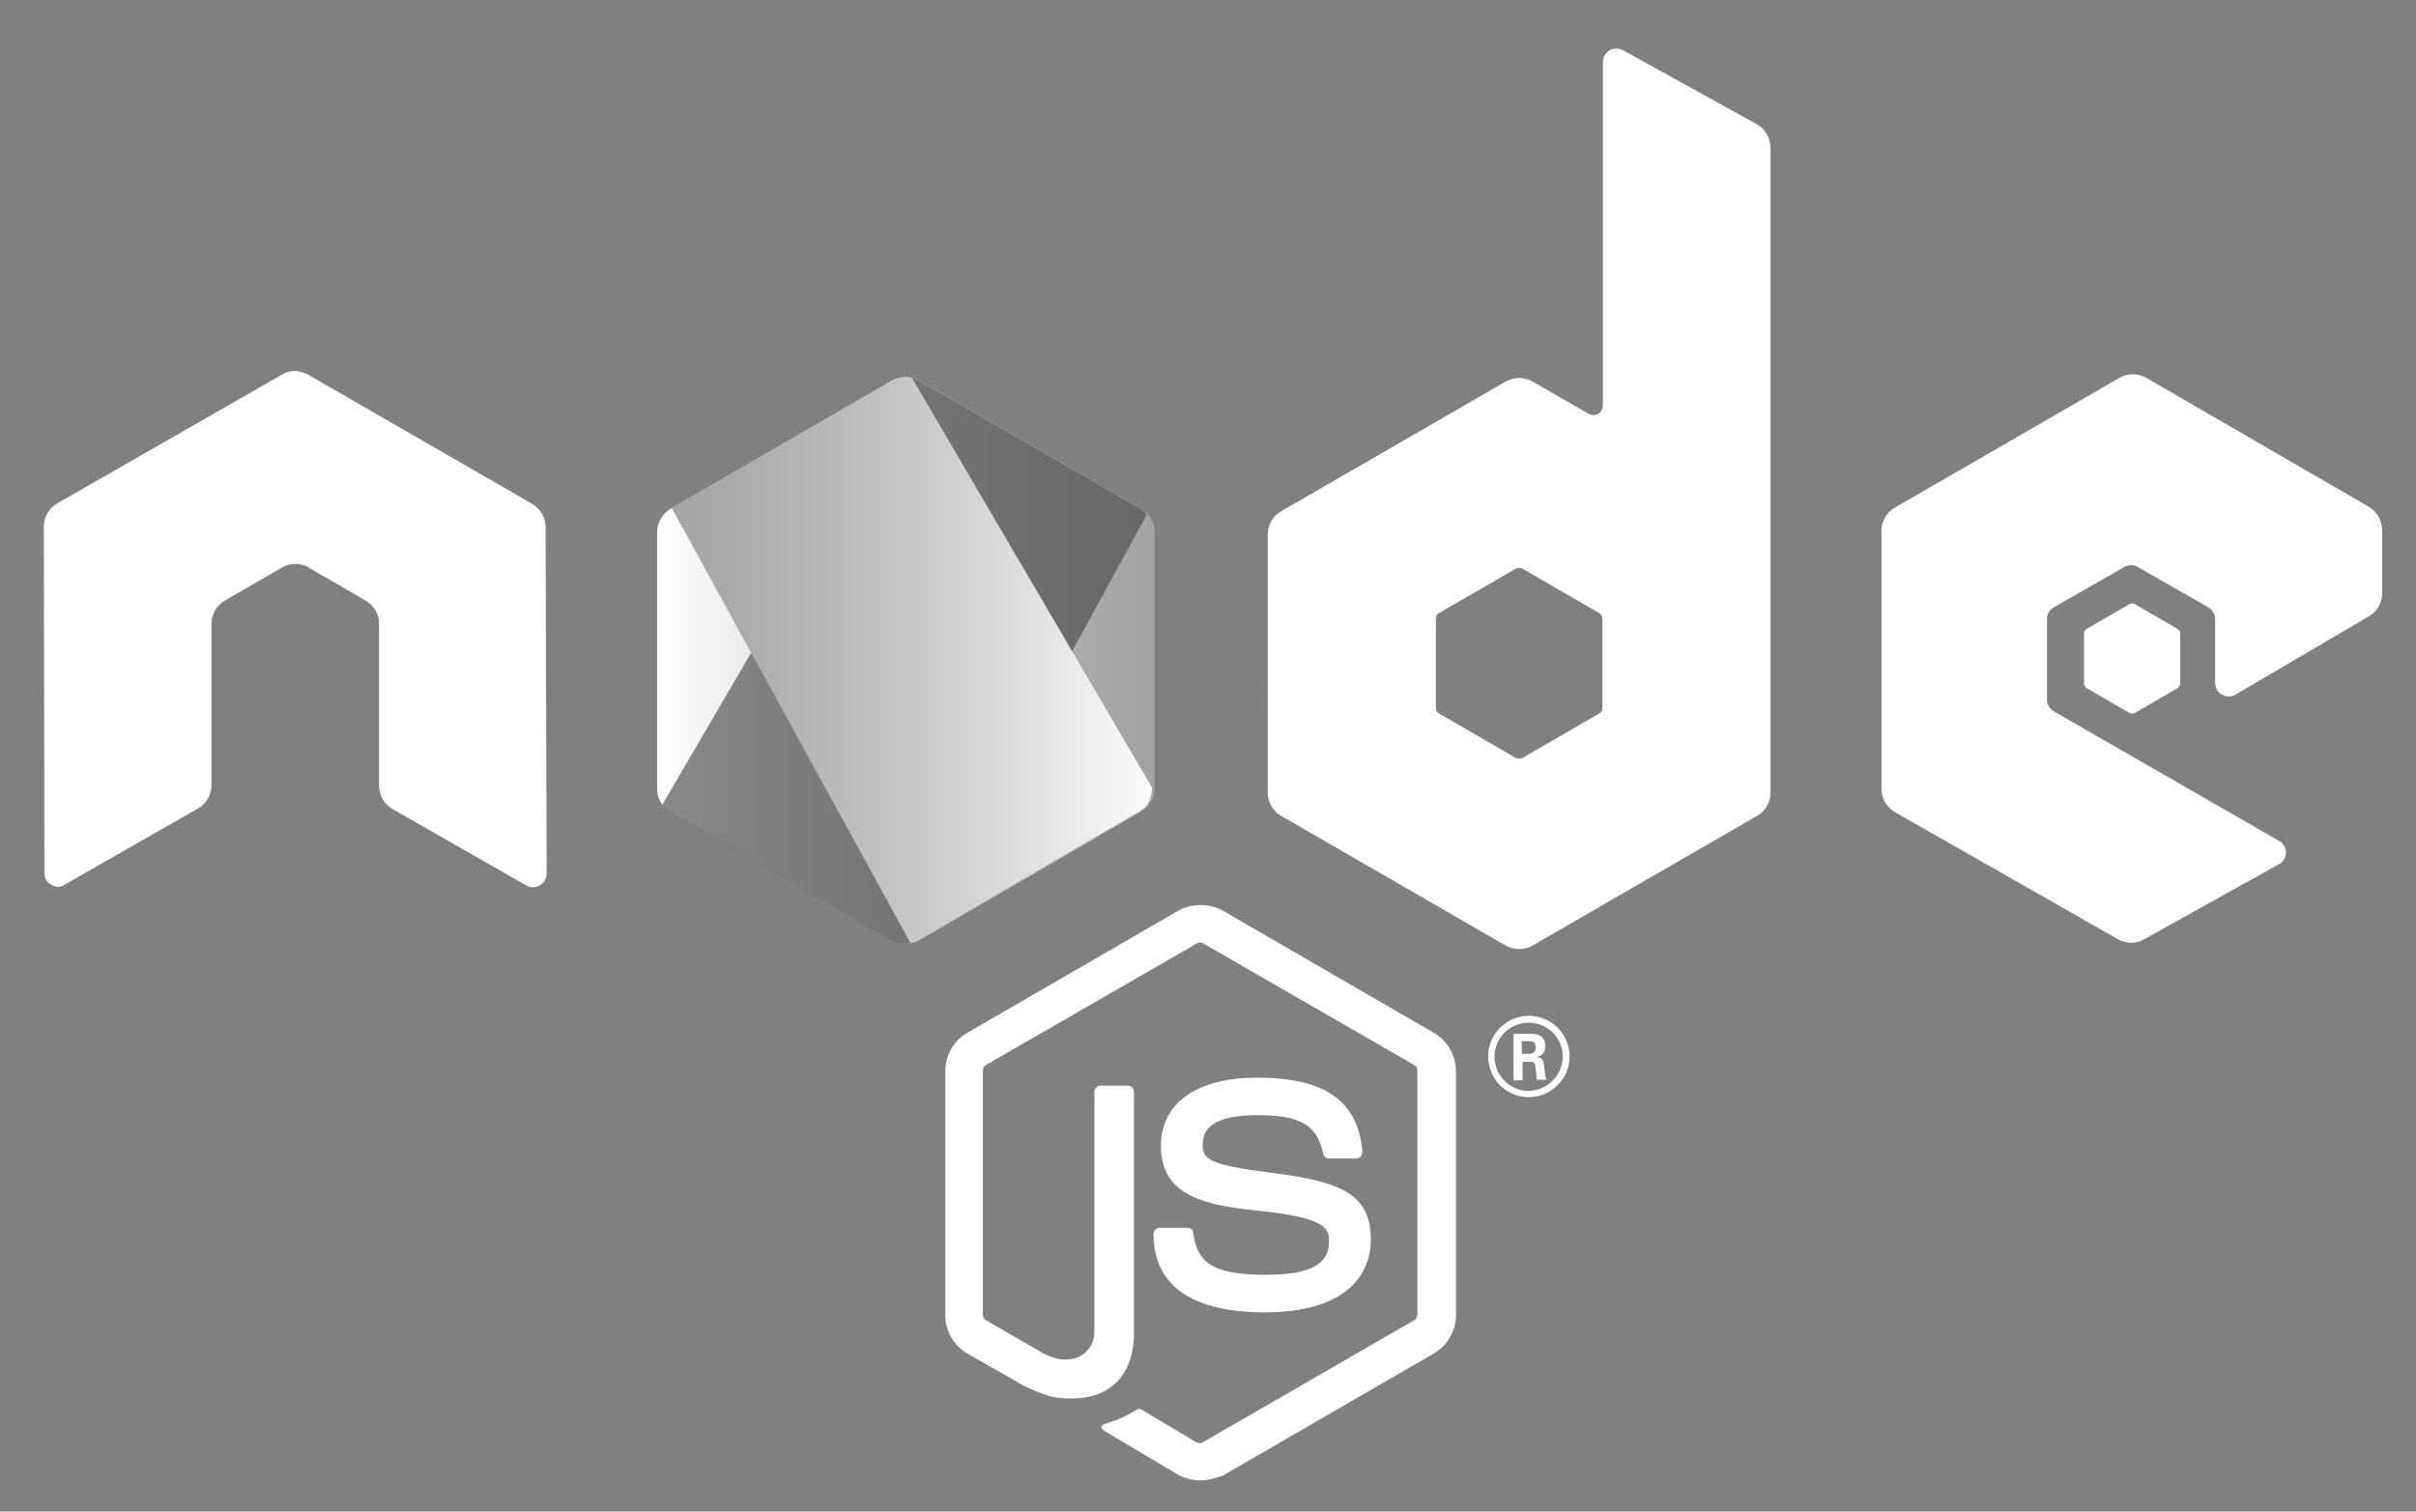 <svg id="Layer_1" xmlns="http://www.w3.org/2000/svg" xmlns:xlink="http://www.w3.org/1999/xlink" viewBox="0 0 457 286"><rect x="0" y="0" width="457" height="286" fill="#808080" stroke="none"/><style>.st0{fill:#fff}.st1{fill:url(#XMLID_2_)}.st2{clip-path:url(#SVGID_2_)}.st3{fill:none}.st4{opacity:.66;fill:#4b4b4b;enable-background:new}.st5{clip-path:url(#SVGID_4_)}.st6{fill:url(#SVGID_5_)}</style><path class="st0" d="M227 280.1c-1.5 0-2.9-.4-4.2-1.1l-13.3-7.9c-2-1.1-1-1.5-.4-1.7 2.7-.9 3.2-1.1 6-2.7.3-.2.7-.1 1 .1l10.2 6.1c.4.2.9.2 1.2 0l40-23.1c.4-.2.6-.6.6-1.1v-46.1c0-.5-.2-.9-.6-1.1l-39.9-23c-.4-.2-.9-.2-1.2 0l-39.9 23c-.4.2-.6.7-.6 1.1v46.1c0 .4.2.9.6 1.1l10.9 6.3c5.9 3 9.6-.5 9.6-4v-45.5c0-.6.5-1.2 1.2-1.2h5.1c.6 0 1.2.5 1.2 1.2v45.5c0 7.9-4.3 12.5-11.8 12.5-2.3 0-4.1 0-9.2-2.5l-10.5-6a8.44 8.44 0 0 1-4.2-7.3v-46.1c0-3 1.6-5.8 4.2-7.3l39.9-23.1c2.5-1.4 5.9-1.4 8.4 0l39.9 23.1c2.6 1.5 4.2 4.3 4.2 7.3v46.1c0 3-1.6 5.8-4.2 7.3l-39.9 23.1c-1.4.5-2.9.9-4.3.9z"/><path class="st0" d="M239.3 248.3c-17.5 0-21.1-8-21.1-14.8 0-.6.5-1.2 1.2-1.2h5.2c.6 0 1.1.4 1.1 1 .8 5.3 3.1 7.9 13.7 7.9 8.4 0 12-1.9 12-6.4 0-2.6-1-4.5-14.1-5.8-10.9-1.1-17.7-3.5-17.7-12.2 0-8.1 6.8-12.9 18.2-12.9 12.8 0 19.1 4.4 19.9 14 0 .3-.1.6-.3.9-.2.2-.5.4-.8.4h-5.2c-.5 0-1-.4-1.1-.9-1.2-5.5-4.3-7.3-12.5-7.3-9.2 0-10.3 3.2-10.3 5.6 0 2.9 1.3 3.8 13.7 5.4 12.3 1.6 18.1 3.9 18.1 12.5-.1 8.8-7.3 13.8-20 13.8zM296.9 199.9c0 4.2-3.5 7.7-7.7 7.7s-7.7-3.4-7.7-7.7c0-4.4 3.6-7.7 7.7-7.7 4.2 0 7.7 3.4 7.7 7.7zm-14.2 0c0 3.6 2.9 6.5 6.4 6.5 3.6 0 6.5-3 6.5-6.5 0-3.6-2.9-6.4-6.5-6.4-3.4 0-6.4 2.8-6.4 6.4zm3.6-4.3h3c1 0 3 0 3 2.3 0 1.6-1 1.9-1.6 2.1 1.2.1 1.3.9 1.4 2 .1.7.2 1.9.4 2.3h-1.8c0-.4-.3-2.6-.3-2.7-.1-.5-.3-.7-.9-.7H288v3.5h-1.7v-8.8zm1.6 3.8h1.3c1.1 0 1.3-.8 1.3-1.2 0-1.2-.8-1.2-1.3-1.2h-1.4l.1 2.4zM103.2 99.7c0-1.8-1-3.5-2.6-4.4L58.3 70.9c-.7-.4-1.5-.6-2.3-.7h-.4c-.8 0-1.6.3-2.3.7L10.9 95.2c-1.6.9-2.6 2.6-2.6 4.4l.1 65.6c0 .9.5 1.8 1.3 2.2.8.5 1.8.5 2.5 0L37.4 153c1.6-.9 2.6-2.6 2.6-4.4V118c0-1.8 1-3.5 2.6-4.4l10.7-6.2c.8-.5 1.7-.7 2.6-.7.9 0 1.8.2 2.5.7l10.7 6.2c1.6.9 2.6 2.6 2.6 4.4v30.7c0 1.8 1 3.5 2.6 4.4l25.2 14.4c.8.5 1.8.5 2.6 0 .8-.4 1.3-1.3 1.3-2.2l-.2-65.6zM307 9.5c-.8-.4-1.8-.4-2.5 0-.8.5-1.3 1.3-1.3 2.2v65c0 .6-.3 1.2-.9 1.6-.6.3-1.2.3-1.8 0l-10.6-6.1c-1.6-.9-3.5-.9-5.1 0l-42.4 24.5c-1.6.9-2.6 2.6-2.6 4.4V150c0 1.8 1 3.5 2.6 4.4l42.4 24.5c1.6.9 3.5.9 5.1 0l42.4-24.5c1.6-.9 2.6-2.6 2.6-4.4V28c0-1.9-1-3.6-2.6-4.5L307 9.5zm-3.9 124.4c0 .5-.2.9-.6 1.1l-14.5 8.4c-.4.2-.9.2-1.3 0l-14.5-8.4c-.4-.2-.6-.6-.6-1.1v-16.8c0-.5.2-.9.6-1.1l14.5-8.4c.4-.2.9-.2 1.3 0l14.5 8.4c.4.2.6.7.6 1.1v16.8zM448.1 116.6c1.6-.9 2.5-2.6 2.5-4.4v-11.9c0-1.8-1-3.5-2.5-4.4L406 71.5c-1.6-.9-3.5-.9-5.1 0L358.5 96c-1.6.9-2.6 2.6-2.6 4.4v48.9c0 1.8 1 3.5 2.6 4.4l42.1 24c1.6.9 3.5.9 5 0l25.5-14.2c.8-.4 1.3-1.3 1.3-2.2 0-.9-.5-1.8-1.3-2.2l-42.6-24.5c-.8-.5-1.3-1.3-1.3-2.2v-15.3c0-.9.5-1.8 1.3-2.2l13.3-7.6c.8-.5 1.8-.5 2.6 0l13.3 7.6c.8.5 1.3 1.3 1.3 2.2v12.1c0 .9.5 1.8 1.3 2.2.8.5 1.8.5 2.6 0l25.2-14.8z"/><path class="st0" d="M402.8 114.3c.3-.2.7-.2 1 0l8.1 4.7c.3.2.5.5.5.9v9.4c0 .4-.2.7-.5.9l-8.1 4.7c-.3.2-.7.2-1 0l-8.1-4.7c-.3-.2-.5-.5-.5-.9v-9.4c0-.4.2-.7.5-.9l8.1-4.7z"/><g><linearGradient id="XMLID_2_" gradientUnits="userSpaceOnUse" x1="124.196" y1="588.803" x2="218.4" y2="588.803" gradientTransform="translate(0 -463.89)"><stop offset=".005" stop-color="#fff"/><stop offset=".194" stop-color="#e8e8e8"/><stop offset=".542" stop-color="#c2c2c2"/><stop offset=".824" stop-color="#ababab"/><stop offset="1" stop-color="#a3a3a3"/></linearGradient><path id="XMLID_67_" class="st1" d="M168.8 72c1.6-.9 3.5-.9 5.1 0l42 24.3c1.6.9 2.5 2.6 2.5 4.4v48.5c0 1.8-1 3.5-2.5 4.4l-42 24.3c-1.6.9-3.5.9-5.1 0l-42-24.3c-1.6-.9-2.5-2.6-2.5-4.4v-48.5c0-1.8 1-3.5 2.5-4.4l42-24.3z"/><defs><path id="SVGID_1_" d="M173.8 72c-1.6-.9-3.5-.9-5.1 0l-42 24.3c-1.6.9-2.5 2.6-2.5 4.4v48.5c0 1.8 1 3.5 2.5 4.4l42 24.3c1.6.9 3.5.9 5.1 0l42-24.3c1.6-.9 2.5-2.6 2.5-4.4v-48.5c0-1.8-1-3.5-2.5-4.4l-42-24.3z"/></defs><clipPath id="SVGID_2_"><use xlink:href="#SVGID_1_" overflow="visible"/></clipPath><g class="st2"><path class="st3" d="M168.7 72l-42.1 24.3c-1.6.9-2.6 2.6-2.6 4.4v48.5c0 1.2.4 2.3 1.2 3.2l47.3-80.9c-1.3-.4-2.6-.2-3.8.5zM172.7 178.3c.3-.1.7-.2 1-.4l41.9-24.3c1.6-.9 2.3-2.6 2.3-4.4v-48.5c0-1.2-.4-2.4-1.1-3.3l-44.1 80.9z"/><path class="st4" d="M215.6 96.2L173.8 72c-.4-.2-.9-.4-1.3-.5l-47.3 80.9c.4.5.9.9 1.4 1.2l42.1 24.3c1.3.7 2.7.9 4 .4l44.2-80.9c-.3-.5-.7-.9-1.3-1.2z"/></g><g><defs><path id="SVGID_3_" d="M173.8 72c-1.6-.9-3.5-.9-5.1 0l-42 24.3c-1.6.9-2.5 2.6-2.5 4.4v48.5c0 1.8 1 3.5 2.5 4.4l42 24.3c1.6.9 3.5.9 5.1 0l42-24.3c1.6-.9 2.5-2.6 2.5-4.4v-48.5c0-1.8-1-3.5-2.5-4.4l-42-24.3z"/></defs><clipPath id="SVGID_4_"><use xlink:href="#SVGID_3_" overflow="visible"/></clipPath><g class="st5"><path class="st3" d="M127.1 96l-.5.3c-1.6.9-2.6 2.6-2.6 4.4v48.5c0 1.8 1 3.5 2.6 4.4l42.1 24.3c1.1.7 2.4.8 3.7.5L127.1 96zM218 100.6c0-1.8-.8-3.5-2.4-4.4L173.8 72c-.4-.2-.8-.4-1.2-.5L218 149v-48.4z"/><linearGradient id="SVGID_5_" gradientUnits="userSpaceOnUse" x1="123.545" y1="588.735" x2="220.723" y2="588.735" gradientTransform="translate(0 -463.89)"><stop offset="0" stop-color="#a3a3a3"/><stop offset=".176" stop-color="#ababab"/><stop offset=".458" stop-color="#c2c2c2"/><stop offset=".806" stop-color="#e8e8e8"/><stop offset=".995" stop-color="#fff"/></linearGradient><path class="st6" d="M173.7 177.8l41.9-24.3c1.6-.9 2.3-2.6 2.3-4.4v-.1l-45.4-77.5c-1.3-.4-2.7-.2-3.9.5L127 96l45.2 82.4c.6-.1 1.1-.3 1.5-.6z"/></g></g></g></svg>